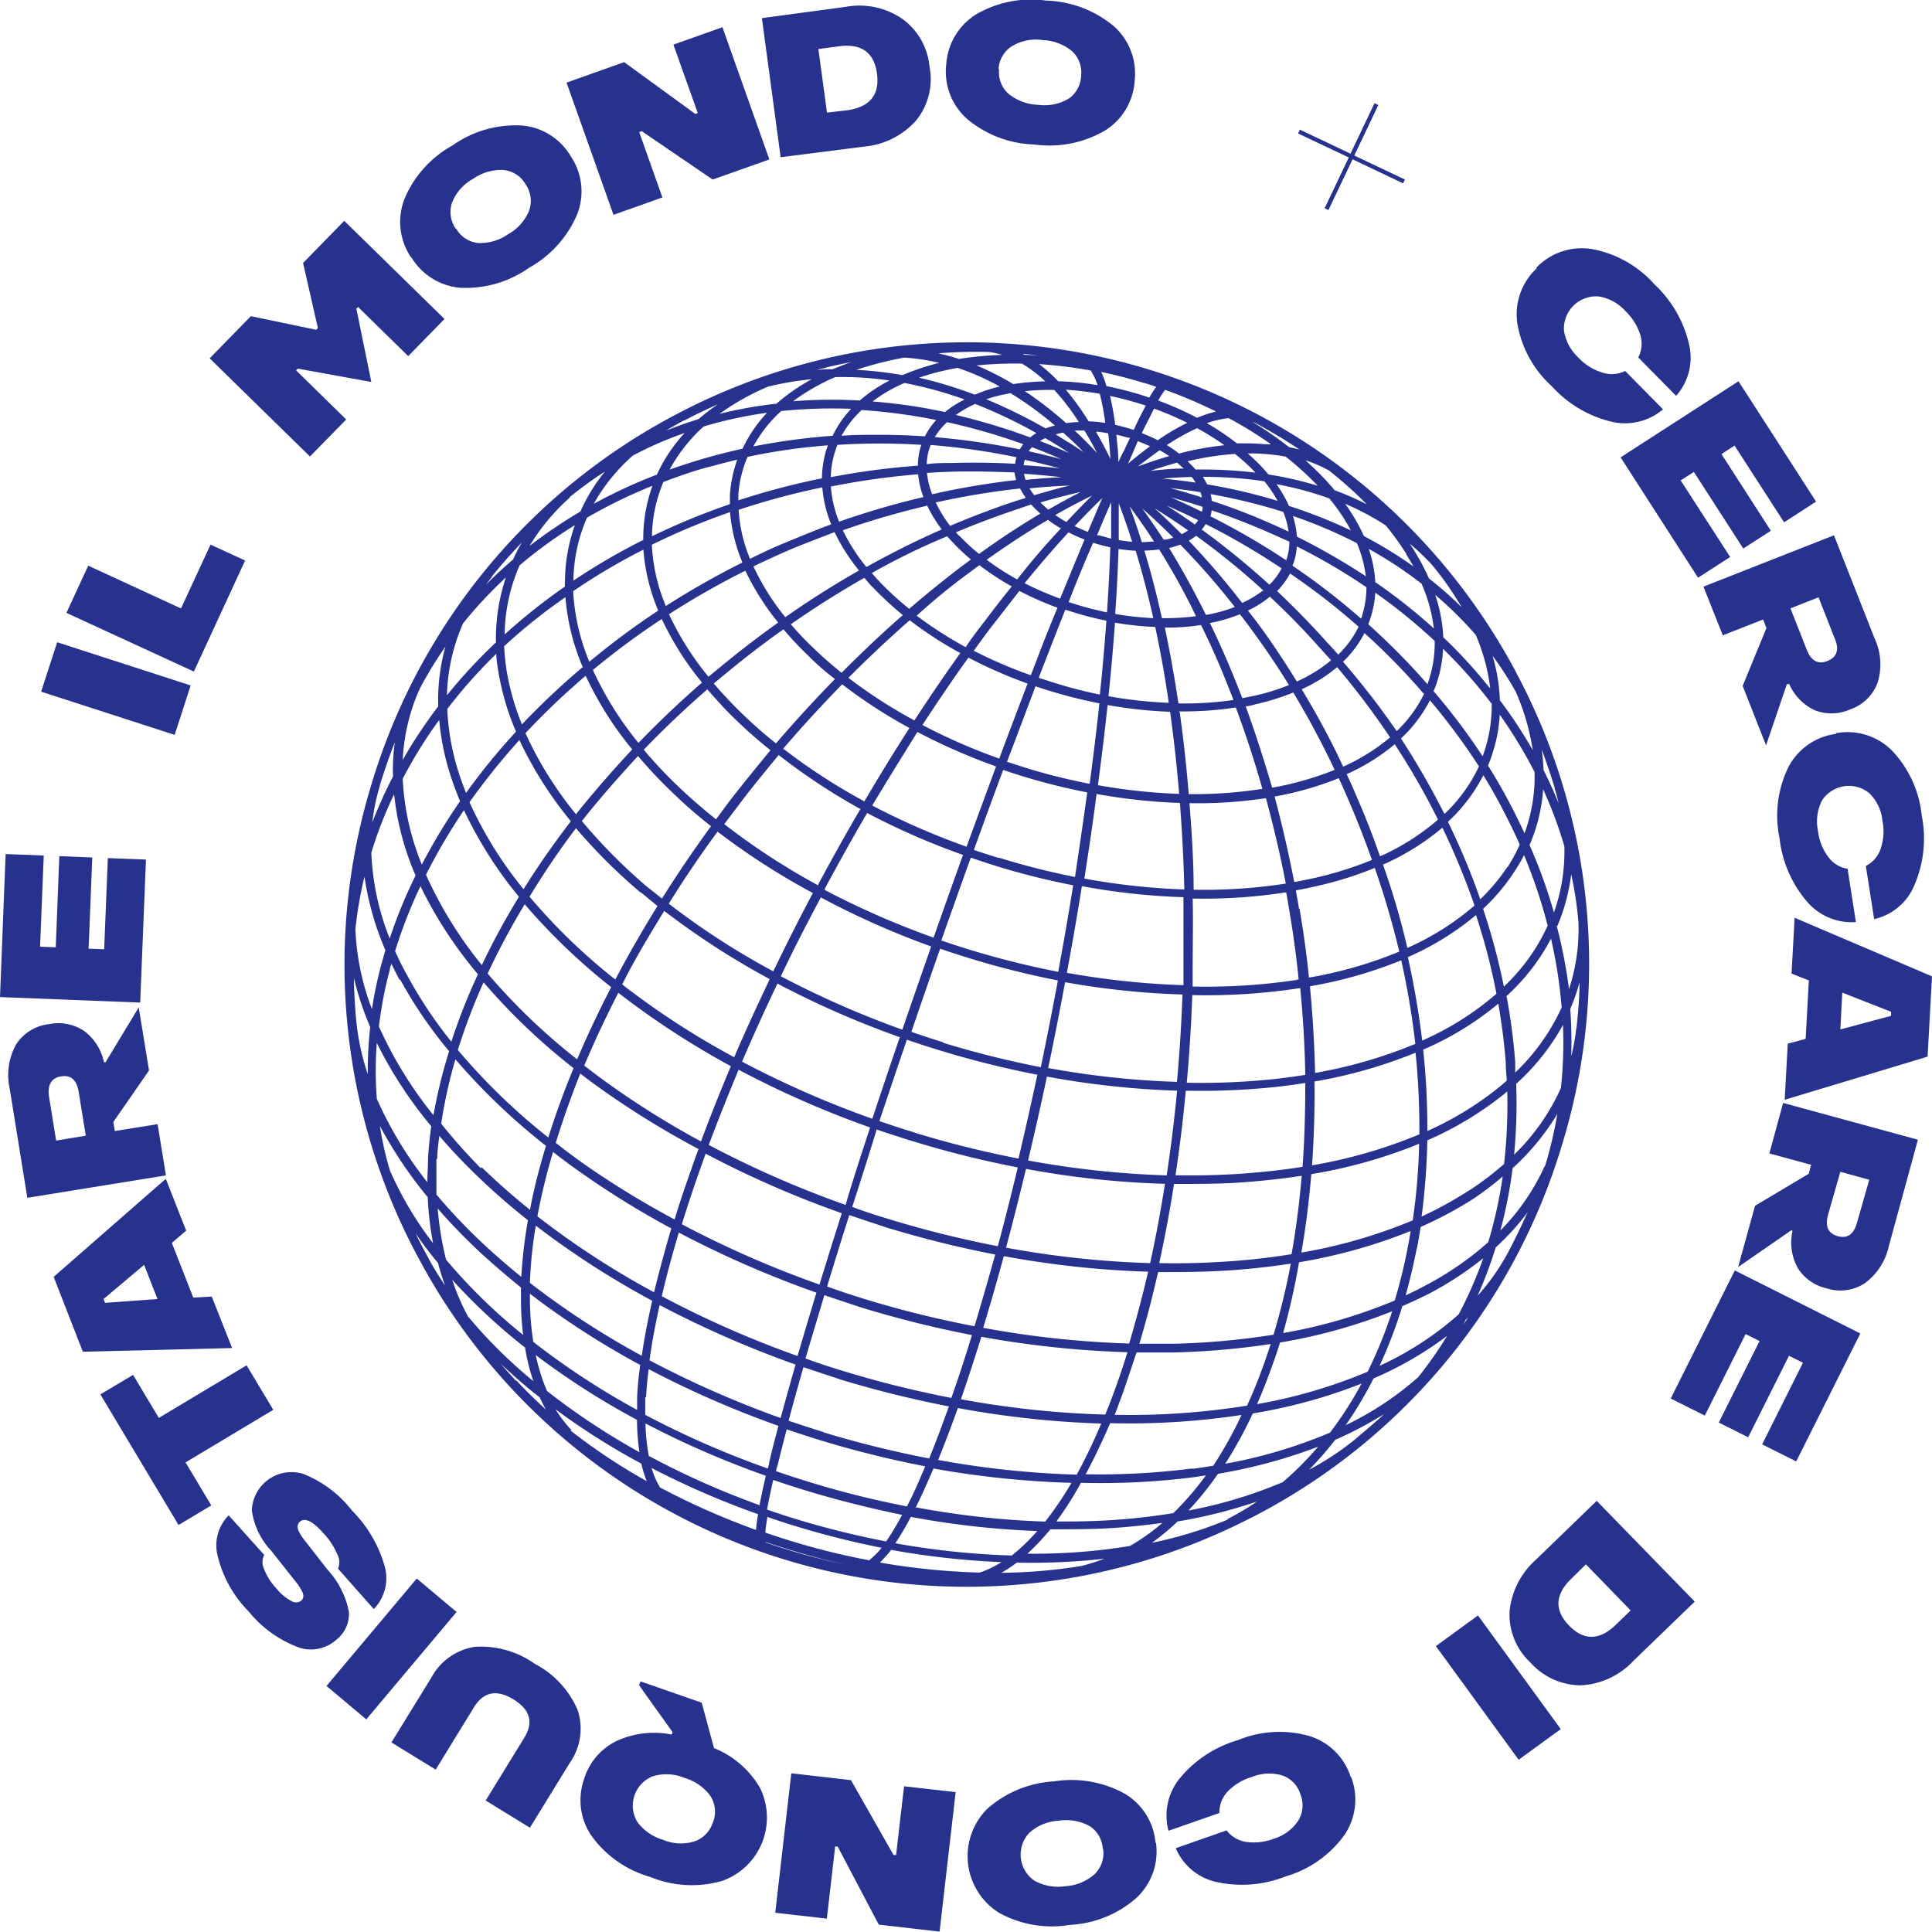 <svg xmlns="http://www.w3.org/2000/svg" viewBox="0 0 157.65 157.62"><defs><style>.cls-1{fill:#26328d;}</style></defs><g id="Livello_2" data-name="Livello 2"><g id="Livello_1-2" data-name="Livello 1"><path class="cls-1" d="M123.71,54.86c-.08-.17-.17-.33-.26-.49a1.62,1.62,0,0,0-.1-.18A50.76,50.76,0,0,0,55.74,33.52h0l-.27.14-.4.21a50.44,50.44,0,0,0-24.72,30h0a50.44,50.44,0,0,0,3.73,38.66l.36.66h0a1.09,1.09,0,0,0,.08.15,50.69,50.69,0,0,0,67.39,20.6l.15-.07h0l.67-.35a50.44,50.44,0,0,0,24.7-30v0a50.42,50.42,0,0,0-3.73-38.67M111.87,50.3h0a8,8,0,0,0,.35-1.94,45.76,45.76,0,0,1,4.85,3.94,9.74,9.74,0,0,1-.59,3.53,55.69,55.69,0,0,0-4.83-4.89c.08-.21.16-.42.22-.64m-.18-5.51A33.93,33.93,0,0,1,116,47.63a12.84,12.84,0,0,1,1,3.65,45.65,45.65,0,0,0-4.78-3.78,9.85,9.85,0,0,0-.53-2.71m-19.46-3.4c.66.89,1.31,1.83,1.94,2.8-.32,0-.64.05-1,.05-.1-.33-.21-.66-.32-1-.21-.64-.43-1.26-.65-1.86m.22,2.83a11.24,11.24,0,0,1-1.13-.14c0-1,0-2,0-3,.29.76.57,1.55.85,2.38l.24.74M57.83,93.43q1.13-3,2.44-6.14A79.17,79.17,0,0,0,71,92c-.71,2.16-1.4,4.27-2,6.32a82.46,82.46,0,0,1-11.08-4.85M68.69,99c-.28.87-.55,1.74-.82,2.58-.34,1.11-.68,2.19-1,3.24a83.43,83.43,0,0,1-11.23-4.92c.43-1.41.91-2.85,1.43-4.33l.51-1.43A82.89,82.89,0,0,0,68.69,99M63.74,79.62c1-2.13,2.11-4.27,3.24-6.39a67.78,67.78,0,0,0,9,4l-.15.44c-.74,2.12-1.48,4.25-2.2,6.35a76.63,76.63,0,0,1-9.9-4.35m9.68,5Q72.27,88,71.18,91.29a79.61,79.61,0,0,1-10.63-4.66c.9-2.1,1.87-4.23,2.89-6.37a74.75,74.75,0,0,0,10,4.38m1.83-25.48c1.24-1.9,2.49-3.74,3.75-5.5a38.32,38.32,0,0,0,4.83,2.12c-.76,2-1.53,4-2.31,6.12a47.88,47.88,0,0,1-6.27-2.74m6,3.41c-.79,2.13-1.59,4.31-2.4,6.52a59.46,59.46,0,0,1-7.7-3.36c1.21-2,2.44-4,3.69-6a50.07,50.07,0,0,0,6.41,2.81m-6.65-3.75a40.51,40.51,0,0,1-5.39-3.48c1.64-1.65,3.32-3.22,5-4.7a31.19,31.19,0,0,0,4.13,2.68c-1.26,1.76-2.51,3.6-3.75,5.5m-.39.6q-1.87,2.91-3.69,6a48.94,48.94,0,0,1-6.62-4.3c1.56-1.82,3.17-3.57,4.81-5.25a41.6,41.6,0,0,0,5.5,3.57m-4,6.59c-1.18,2-2.33,4.08-3.45,6.16a.41.41,0,0,1,0,.09,56.16,56.16,0,0,1-7.67-5q1-1.33,2-2.64c.8-1,1.61-2,2.44-3A50.4,50.4,0,0,0,70.18,66M67.31,72.6l0-.09q1.68-3.14,3.45-6.17a58.65,58.65,0,0,0,7.82,3.42q-1.2,3.34-2.4,6.75a68.32,68.32,0,0,1-8.92-3.91m12-2.6c.68.23,1.36.45,2,.66a61.91,61.91,0,0,0,6.31,1.58c-.37,2.32-.78,4.68-1.22,7.06a71,71,0,0,1-7.18-1.79c-.79-.24-1.58-.5-2.36-.77q1.2-3.4,2.4-6.74m2.26,0c-.68-.21-1.35-.42-2-.65q1.2-3.33,2.39-6.53.81.29,1.65.54a51.49,51.49,0,0,0,5.21,1.3c-.31,2.25-.65,4.56-1,6.9A58.92,58.92,0,0,1,81.56,70m7.94-5.21a47.1,47.1,0,0,0,6.78.73c.18,2.31.3,4.67.36,7.06a55.44,55.44,0,0,1-8.16-.89c.37-2.34.71-4.65,1-6.9m-.61-.84a49.8,49.8,0,0,1-5.09-1.27l-1.61-.52C83,60,83.74,58,84.5,56c.4.14.8.27,1.21.39a38.44,38.44,0,0,0,4,1q-.34,3.18-.79,6.53m-4.8-8.82a36.87,36.87,0,0,1-4.66-2c.46-.64.92-1.27,1.38-1.88.79-1,1.56-2,2.34-3a26.57,26.57,0,0,0,3.11,1.37C85.7,51,85.13,52.43,84.54,54l-.45,1.16m-3.84-4.35c-.49.65-1,1.3-1.45,2a33,33,0,0,1-4-2.57C76.17,49,77.56,47.85,79,46.8l.92-.68a21.87,21.87,0,0,0,2.64,1.73c-.75.93-1.51,1.9-2.26,2.91m-2-7L78,43.44c1.08-.46,2.16-.88,3.24-1.27s1.94-.68,2.9-1l.15.16c.19.2.39.39.6.58q-2.48,1.47-5,3.29a15.9,15.9,0,0,1-1.63-1.51m1,1.94-.77.57q-2.16,1.64-4.3,3.48a25.25,25.25,0,0,1-2.5-2.3c-.19-.2-.37-.41-.55-.62q3-1.7,6.15-3c.13.15.27.31.42.46a15.42,15.42,0,0,0,1.55,1.46M71.2,47.9a27.19,27.19,0,0,0,2.47,2.29c-1.69,1.48-3.36,3.06-5,4.71-.75-.61-1.47-1.23-2.14-1.87a27.58,27.58,0,0,1-2-2.09q2.94-2.05,6-3.79.31.38.66.75M66,53.55q1,1,2.13,1.86c-1.64,1.68-3.25,3.43-4.81,5.25a36.9,36.9,0,0,1-3.93-3.61c-.4-.42-.78-.85-1.15-1.28l1-.82c1.52-1.26,3.09-2.47,4.69-3.6A28.25,28.25,0,0,0,66,53.55m-7.13,4a39.19,39.19,0,0,0,4,3.67c-.83,1-1.64,2-2.44,3s-1.36,1.75-2,2.64c-.91-.73-1.78-1.47-2.61-2.24a37.64,37.64,0,0,1-3.29-3.44c1.64-1.71,3.38-3.36,5.19-4.93.37.43.76.87,1.17,1.3m-.33,10.32a58.25,58.25,0,0,0,7.77,5q-1.69,3.19-3.23,6.39a61.58,61.58,0,0,1-8.53-5.52c1.25-2,2.59-4,4-5.9m4.23,12.07c-1,2.13-2,4.26-2.89,6.36a65.58,65.58,0,0,1-9.14-5.94c1-2,2.2-4,3.43-6a64.15,64.15,0,0,0,8.6,5.56M71.63,92.2c.94.32,1.89.63,2.85.92a81.29,81.29,0,0,0,8.57,2.14c-.53,2.21-1.07,4.36-1.63,6.43a86.57,86.57,0,0,1-8.88-2.21c-1-.3-2-.62-3-1,.65-2,1.34-4.17,2-6.32m3.06.24c-1-.29-1.9-.6-2.84-.92.73-2.18,1.47-4.4,2.24-6.64.87.3,1.76.59,2.65.86a78.89,78.89,0,0,0,8,2q-.75,3.49-1.54,6.84a83,83,0,0,1-8.53-2.13M77,85.06c-.88-.27-1.76-.56-2.63-.86.71-2.1,1.45-4.22,2.19-6.35l.16-.44c.78.28,1.58.53,2.38.78A70.63,70.63,0,0,0,86.31,80l0,.08q-.66,3.53-1.38,7a77,77,0,0,1-8-2m10-4.85s0-.06,0-.08a65,65,0,0,0,9.56,1q-.13,3.61-.45,7.13a69.83,69.83,0,0,1-10.51-1.13q.72-3.42,1.38-7m.15-.78c.44-2.38.85-4.74,1.22-7.06a54.81,54.81,0,0,0,8.29.9c0,1.93,0,3.89,0,5.84,0,.45,0,.89,0,1.34a65.06,65.06,0,0,1-9.46-1m9.08-21.34a28.15,28.15,0,0,0,4.65-.32c.8,2.15,1.53,4.37,2.17,6.64A36.35,36.35,0,0,1,97,64.8q-.28-3.44-.74-6.71m2.92-7.34a13.82,13.82,0,0,0,2-.63,68.49,68.49,0,0,1,4,5.78,18.16,18.16,0,0,1-2.81.87l-1,.2c-.81-2.12-1.69-4.17-2.64-6.13l.42-.09m-.75-.58q-1.42-2.87-3-5.45c.32-.08.63-.18.91-.28a60.94,60.94,0,0,1,4.45,5.09,11.71,11.71,0,0,1-1.73.52,5.6,5.6,0,0,1-.59.12m4.85,14.93c.62,2.28,1.17,4.61,1.63,7a43.72,43.72,0,0,1-7.52.5c0-2.39-.16-4.75-.34-7.06a37.06,37.06,0,0,0,6.23-.41m-6,16.07a50.29,50.29,0,0,0,8.71-.56h.1c.23,2.37.37,4.74.41,7.07-.77.12-1.56.23-2.35.32a56.47,56.47,0,0,1-7.32.32q.32-3.51.45-7.14m8.6-1.26a49.73,49.73,0,0,1-8.57.55c0-.44,0-.88,0-1.33,0-2,.05-3.92,0-5.85a43.1,43.1,0,0,0,7.63-.51c.09.5.18,1,.26,1.51q.48,2.81.76,5.61l-.14,0M104,65a26.83,26.83,0,0,0,5.24-1.5c.27.58.53,1.17.79,1.77.7,1.62,1.34,3.26,1.92,4.9a29.66,29.66,0,0,1-4.77,1.49c-.52.11-1,.22-1.57.31-.46-2.37-1-4.7-1.61-7m-.19-.69q-1-3.42-2.16-6.65c.3,0,.59-.11.88-.18a19.57,19.57,0,0,0,3-.94c1.21,2,2.34,4.13,3.38,6.31a25.72,25.72,0,0,1-5.13,1.46m-1.93-14.47a8.22,8.22,0,0,0,1.77-1.12c1.39,1.29,2.73,2.66,4,4.09l1,1.1a12.2,12.2,0,0,1-2.8,1.73c-1.24-2-2.56-4-4-5.8m1.77-2.09a64.87,64.87,0,0,0-5.53-4.51,3.37,3.37,0,0,0,.32-.45,58.41,58.41,0,0,1,6.2,3.62,5.46,5.46,0,0,1-1,1.34m-.54.48a8.85,8.85,0,0,1-1.68,1A63,63,0,0,0,97,44.12a4.47,4.47,0,0,0,.6-.4,59.84,59.84,0,0,1,5.52,4.49M97.5,42.8c-.76-.54-1.53-1.06-2.31-1.55l.28.12c.78.35,1.54.7,2.3,1.08a3,3,0,0,1-.27.35m-.55.48a4.46,4.46,0,0,1-.52.31c-.73-.73-1.47-1.44-2.22-2.12.92.58,1.84,1.18,2.74,1.81m-1.24.6a4.74,4.74,0,0,1-.57.15l-.19,0c-.57-.87-1.15-1.72-1.74-2.54.85.75,1.68,1.53,2.5,2.35m-1.12,1c1.07,1.71,2.09,3.53,3,5.44a19.17,19.17,0,0,1-2.78.16q-.63-2.88-1.43-5.51a11.09,11.09,0,0,0,1.17-.09M98,51c1,2,1.84,4,2.65,6.12a28.35,28.35,0,0,1-4.49.28q-.48-3.21-1.11-6.19A17.59,17.59,0,0,0,98,51M96.22,64.78a46.58,46.58,0,0,1-6.63-.71q.45-3.36.79-6.54a36.42,36.42,0,0,0,5.1.55c.3,2.17.55,4.41.74,6.7m-6.47-8.1a37.62,37.62,0,0,1-3.83-1l-1.16-.37c.15-.39.29-.77.44-1.14.59-1.53,1.17-3,1.73-4.42l.73.23c.87.27,1.75.49,2.62.67-.14,1.92-.31,3.92-.53,6m-3.22-7.79a26.51,26.51,0,0,1-2.92-1.27c1.21-1.49,2.41-2.88,3.58-4.15a11.06,11.06,0,0,0,1.31.58c-.63,1.51-1.29,3.13-2,4.84M83,47.28a21.24,21.24,0,0,1-2.49-1.6q2.52-1.8,5-3.26a11.43,11.43,0,0,0,1.06.7Q84.79,45,83,47.28M84.9,41c1.11-.33,2.21-.61,3.3-.86-.88.45-1.77.93-2.66,1.45A7.33,7.33,0,0,1,84.9,41m-.51-.59a5.55,5.55,0,0,1-.38-.56c1.1-.11,2.2-.19,3.3-.23-1,.23-1.94.5-2.92.79m-.7-1.25a2.83,2.83,0,0,1-.13-.5c1,.07,2,.16,3.07.28-1,.05-2,.12-2.94.22m-.16-1.21a3,3,0,0,1,.09-.43h0c.95.21,1.9.44,2.84.69-1-.1-1.95-.19-2.93-.25m.14,2.68q-1.33.4-2.67.9c-1.16.42-2.32.88-3.47,1.37A10,10,0,0,1,76.36,41a63.25,63.25,0,0,1,6.88-1.14,5.29,5.29,0,0,0,.43.7m-7.6-.22a6.48,6.48,0,0,1-.43-1.75c.68-.05,1.36-.08,2-.1,1.72-.05,3.44,0,5.14.06a3.46,3.46,0,0,0,.14.62,63.32,63.32,0,0,0-6.9,1.17m6.75-2.5c-1.71-.09-3.43-.11-5.15-.06-.69,0-1.37,0-2,.1a4.52,4.52,0,0,1,.2-1.23l.12-.34a55.83,55.83,0,0,1,7,1,3,3,0,0,0-.1.54M75.63,41.2a10.75,10.75,0,0,0,1.22,2q-3.1,1.36-6.15,3.07a15.49,15.49,0,0,1-1.93-3,66.08,66.08,0,0,1,6.86-2m-7.14,1.35a9.38,9.38,0,0,1-.69-2.92,62.47,62.47,0,0,1,7.12-1,7.14,7.14,0,0,0,.43,1.86,67.86,67.86,0,0,0-6.86,2m1.59,4q-3.06,1.74-6,3.8a20,20,0,0,1-2.6-4.14c.93-.45,1.88-.89,2.83-1.3,1.25-.54,2.52-1,3.79-1.5a15.72,15.72,0,0,0,2,3.14M63.5,50.8q-2.4,1.71-4.69,3.6l-1,.82a23.71,23.71,0,0,1-3.22-5.1,64.62,64.62,0,0,1,6.23-3.55A21,21,0,0,0,63.5,50.8m-6.21,4.89c-1.81,1.58-3.55,3.22-5.19,4.93a27.39,27.39,0,0,1-3.72-5.95A63.44,63.44,0,0,1,54,50.51a24.52,24.52,0,0,0,3.28,5.18m-1.93,9.44c.84.79,1.73,1.55,2.67,2.29q-2.13,2.91-4,5.9c-.44-.34-.86-.69-1.27-1A45.36,45.36,0,0,1,47.48,67c1.43-1.82,3-3.59,4.58-5.31a37.78,37.78,0,0,0,3.3,3.44M52.3,72.82l1.35,1.11c-1.24,2-2.39,4-3.44,6a48.29,48.29,0,0,1-7-6.76A65,65,0,0,1,47,67.58a44.9,44.9,0,0,0,5.26,5.24M50.44,81a67.89,67.89,0,0,0,9.2,6q-1.32,3.12-2.44,6.14a70.28,70.28,0,0,1-8.59-5.47l-.94-.72.26-.6q1.14-2.64,2.51-5.31m-2.25,7.2A71.05,71.05,0,0,0,57,93.76c-.19.51-.37,1-.55,1.53-.51,1.44-1,2.85-1.4,4.22A72.77,72.77,0,0,1,47.68,95c-.8-.57-1.58-1.15-2.33-1.74q.85-2.76,2-5.66l.8.61m7.23,12.36a84.09,84.09,0,0,0,11.24,4.91c-.55,1.82-1.07,3.55-1.54,5.17A82.36,82.36,0,0,1,54,105.77q.58-2.49,1.4-5.22m11.91,5.15c1,.34,2,.67,3,1a87.62,87.62,0,0,0,9,2.24q-.82,2.7-1.68,5.13a85.07,85.07,0,0,1-8.9-2.22q-1.5-.45-3-1c.47-1.63,1-3.35,1.54-5.17m3.22.3c-1-.31-2-.64-3-1,.32-1.06.66-2.15,1-3.26.26-.84.54-1.7.81-2.57,1,.34,2,.67,3,1a87.17,87.17,0,0,0,8.91,2.22q-.84,3-1.69,5.85a85,85,0,0,1-9-2.23m11.39-3.49a77.77,77.77,0,0,0,11.78,1.27c-.47,2-1,4-1.55,5.86a78.33,78.33,0,0,1-11.91-1.28c.56-1.86,1.13-3.82,1.68-5.85m.18-.69c.56-2.07,1.1-4.22,1.63-6.43a73.4,73.4,0,0,0,11.34,1.22c-.35,2.23-.75,4.38-1.21,6.47a77.48,77.48,0,0,1-11.76-1.26m1.8-7.12q.8-3.35,1.54-6.84A71,71,0,0,0,96.05,89c-.22,2.36-.51,4.66-.85,6.91A75,75,0,0,1,83.92,94.7M96.76,89a58.83,58.83,0,0,0,7.47-.32c.77-.09,1.53-.19,2.28-.31,0,2.32-.06,4.61-.22,6.84-1.43.23-2.91.4-4.44.52q-2.91.23-5.93.17c.34-2.24.62-4.55.84-6.9M106,74.16c-.08-.51-.17-1-.26-1.51.54-.09,1.07-.2,1.59-.32a29.66,29.66,0,0,0,4.85-1.51,70.08,70.08,0,0,1,2,6.83,34.42,34.42,0,0,1-7.37,2.12q-.28-2.79-.77-5.61m8.3,4.2a65.61,65.61,0,0,1,1.15,6.82,38.59,38.59,0,0,1-8.18,2.37q-.08-3.49-.42-7.07a36,36,0,0,0,7.45-2.12m-1.46-7.82a20.08,20.08,0,0,0,4.82-3,58.59,58.59,0,0,1,2.62,6.35,21.91,21.91,0,0,1-5.48,3.46c-.53-2.28-1.19-4.56-2-6.83m-.24-.67q-.86-2.48-1.92-4.9c-.25-.6-.52-1.19-.79-1.78a16.71,16.71,0,0,0,3.92-2.44,60.13,60.13,0,0,1,3.53,6.15,19,19,0,0,1-4.74,3m-3-7.32c-1-2.18-2.16-4.29-3.38-6.32a12.33,12.33,0,0,0,2.89-1.8,65.1,65.1,0,0,1,4.32,5.73,16.29,16.29,0,0,1-3.83,2.39m-1.39-10.23c-1.29-1.44-2.63-2.8-4-4.1a6.23,6.23,0,0,0,1.06-1.43,55.56,55.56,0,0,1,5.59,4.34,8.07,8.07,0,0,1-1.66,2.28c-.32-.36-.64-.73-1-1.09m-3.23-6.73h0l0,.13a60,60,0,0,0-6.2-3.6v0a2.66,2.66,0,0,0,.1-.49c1.39.47,2.76,1,4.09,1.56.76.33,1.51.67,2.25,1a4.64,4.64,0,0,1-.21,1.39m-1.76-3.07q-2.13-.92-4.36-1.65a2.65,2.65,0,0,0-.1-.55,46.27,46.27,0,0,1,5.93,1.45,6.68,6.68,0,0,1,.44,1.61c-.63-.3-1.26-.58-1.91-.86m-4.74-3a6.34,6.34,0,0,0-.35-.61h0a33.7,33.7,0,0,1,4.44.28l.58.08a10.23,10.23,0,0,1,1.08,1.6,44.8,44.8,0,0,0-5.79-1.35m-.32,1.84a2.76,2.76,0,0,1-.06.4c-.76-.37-1.52-.73-2.29-1.07l-.25-.11c.88.24,1.74.5,2.6.78m-2.68-1.54c.84.1,1.67.21,2.49.34a2.35,2.35,0,0,1,.13.43c-.86-.28-1.74-.53-2.62-.77m-.59-.77c.8-.07,1.59-.11,2.37-.13a4.25,4.25,0,0,1,.32.46c-.88-.13-1.78-.24-2.69-.33m-1-.63c.74-.25,1.47-.47,2.18-.67l.54.48c-.9,0-1.8.1-2.72.19m-1-.38,1-.75c.26-.19.51-.38.76-.55q.4.23.78.48c-.82.23-1.65.51-2.5.82m.53-1.32c-.46.35-.93.72-1.4,1.12l.32-.71L92.84,36c.35.13.68.27,1,.42l-.48.35m-1.72.12-.38.81c0-.77-.1-1.51-.17-2.23.31.07.63.16,1,.25l.13,0c-.17.34-.35.72-.53,1.12M91.3,44.8a13.26,13.26,0,0,0,1.37.14c.53,1.73,1,3.57,1.44,5.5A25.44,25.44,0,0,1,91,50.1c.13-1.85.22-3.62.27-5.3m3,6.37c.42,2,.79,4,1.1,6.18a35.4,35.4,0,0,1-4.92-.54c.22-2.07.39-4.07.53-6a25.38,25.38,0,0,0,3.29.35M90.6,44.68c-.06,1.68-.14,3.44-.27,5.29-.82-.17-1.65-.38-2.46-.63l-.67-.21q1-2.58,2-4.84l.22.07c.4.12.81.22,1.21.31h0M88.77,43.4c-.37-.14-.73-.3-1.08-.47.77-.81,1.52-1.58,2.26-2.29-.38.87-.77,1.79-1.18,2.76M87,42.59c-.31-.18-.61-.37-.89-.56,1-.58,2-1.1,3-1.59-.69.68-1.38,1.39-2.09,2.15m.12-6.52-1-.63.36-.09.25-.05c.56.5,1.11,1,1.66,1.59-.42-.28-.83-.56-1.25-.82m-.38.6.48.31c-.79-.35-1.6-.68-2.4-1a4.34,4.34,0,0,1,.43-.23c.5.29,1,.59,1.49.91m-.13.82c-.9-.24-1.8-.46-2.71-.66a2.78,2.78,0,0,1,.27-.33c.82.31,1.63.64,2.44,1m-2.6-1.8A51.94,51.94,0,0,0,78,33.86a9.08,9.08,0,0,1,1.57-.9,40.18,40.18,0,0,1,5,2.38,4.59,4.59,0,0,0-.51.35m-.56.55c-.1.14-.2.28-.29.43a59.05,59.05,0,0,0-6.93-1,5.41,5.41,0,0,1,1-1.22,49.61,49.61,0,0,1,6.23,1.8m-8-.64c-1.28-.09-2.56-.13-3.84-.13-1,0-2,0-3,.08a8.31,8.31,0,0,1,1.64-2.1,46.66,46.66,0,0,1,5.15.63l.94.18a5.75,5.75,0,0,0-.93,1.34m-.29.7-.06.18A5.34,5.34,0,0,0,74.9,38a59.84,59.84,0,0,0-7.11.94,7.46,7.46,0,0,1,.32-2,5.47,5.47,0,0,1,.23-.64,54.17,54.17,0,0,1,6.86,0m-7.38,6.49c-1.27.46-2.54,1-3.79,1.51-1,.41-1.9.84-2.83,1.3a12.4,12.4,0,0,1-.93-4,59.66,59.66,0,0,1,6.83-1.83,10,10,0,0,0,.72,3m-.39-6.08a8.4,8.4,0,0,0-.36,2.34,59.94,59.94,0,0,0-6.82,1.8c0-.16,0-.32,0-.48A9.5,9.5,0,0,1,61,37.28a49.43,49.43,0,0,1,6.55-.94l-.12.37m-6.87,9.2a69.06,69.06,0,0,0-6.23,3.54,14.71,14.71,0,0,1-1.14-5,56,56,0,0,1,6.38-2.66,13.43,13.43,0,0,0,1,4.08m-6.84,3.94A63.25,63.25,0,0,0,48.09,54a17.32,17.32,0,0,1-1.32-5.76,51.41,51.41,0,0,1,5.73-3.39,15.88,15.88,0,0,0,1.22,5M51.6,61.14C50,62.85,48.45,64.63,47,66.44a30.06,30.06,0,0,1-4.12-6.61c.12-.14.24-.27.37-.4a61.72,61.72,0,0,1,4.54-4.29,28,28,0,0,0,3.79,6m-5,5.87c-1.39,1.82-2.69,3.67-3.86,5.55a32.45,32.45,0,0,1-4.41-7.1,56.11,56.11,0,0,1,4.07-5.07A31.68,31.68,0,0,0,46.57,67M42.8,73.77a50.45,50.45,0,0,0,7.07,6.78c-.94,1.83-1.81,3.65-2.59,5.46l-.19.43a50.66,50.66,0,0,1-7.3-7c.82-1.75,1.75-3.51,2.79-5.26.07-.12.14-.24.22-.36m4,13.35c-.8,1.92-1.48,3.81-2.06,5.65a51.31,51.31,0,0,1-7.38-7.14,49.32,49.32,0,0,1,2.1-5.52,51.37,51.37,0,0,0,7.34,7M45.13,94c.69.54,1.4,1.07,2.14,1.59a72.55,72.55,0,0,0,7.51,4.65c-.54,1.81-1,3.55-1.41,5.21a69,69,0,0,1-9.52-6.2A49.92,49.92,0,0,1,45.13,94m8.73,12.51a84.19,84.19,0,0,0,11.06,4.84c-.45,1.55-.85,3-1.22,4.36A81.42,81.42,0,0,1,53,111c.19-1.41.47-2.92.83-4.51m10.33,10.13c.94.32,1.88.63,2.83.92a83.88,83.88,0,0,0,8.51,2.11c-.54,1.27-1,2.35-1.5,3.27a75.51,75.51,0,0,1-8-2q-1.35-.41-2.67-.87c0-.17.09-.36.14-.54.21-.89.46-1.86.73-2.89m3,.24q-1.44-.45-2.85-.93c.36-1.35.76-2.81,1.21-4.37,1,.34,2,.66,3,1a87,87,0,0,0,8.87,2.2c-.57,1.6-1.1,3-1.61,4.25a84.55,84.55,0,0,1-8.58-2.12m10.9-2h0a77.27,77.27,0,0,0,11.72,1.27,45.17,45.17,0,0,1-2,4.17,74.2,74.2,0,0,1-11.31-1.2c.57-1.4,1.11-2.84,1.61-4.23m.24-.69q.84-2.43,1.68-5.13A79.52,79.52,0,0,0,92,110.34c-.45,1.45-.93,2.83-1.44,4.16l-.37.93a76.71,76.71,0,0,1-11.77-1.25m12.8.57c.54-1.39,1-2.86,1.52-4.39,1,0,2,0,3,0a62.55,62.55,0,0,0,7.95-.69c-.1.3-.19.6-.3.89a42.49,42.49,0,0,1-1.63,4.14,60.94,60.94,0,0,1-10.8.75l.27-.7m4.5-5.1c-.92,0-1.83,0-2.76,0,.56-1.86,1.07-3.82,1.53-5.85,1.56,0,3.1,0,4.61-.07a58,58,0,0,0,6.22-.62,55.86,55.86,0,0,1-1.41,5.8,60.64,60.64,0,0,1-8.19.74M99,103c-1.45.08-2.92.1-4.41.07.46-2.08.86-4.24,1.21-6.46,2.07,0,4.11,0,6.1-.17,1.48-.12,2.92-.28,4.32-.5-.19,2.19-.46,4.34-.83,6.4A55.66,55.66,0,0,1,99,103m8-7.19a40.82,40.82,0,0,0,8.8-2.48,51.14,51.14,0,0,1-.52,6.25,41.88,41.88,0,0,1-9.09,2.63c.36-2.07.63-4.21.81-6.4m.06-.73q.24-3.34.2-6.83a39.43,39.43,0,0,0,8.25-2.35,62.57,62.57,0,0,1,.31,6.66A40.13,40.13,0,0,1,107,95.1m7.88-17a22.94,22.94,0,0,0,5.56-3.43,51,51,0,0,1,1.67,6.42,24,24,0,0,1-6.06,3.82,68.8,68.8,0,0,0-1.17-6.81m7.38,3.8c.28,1.61.49,3.23.61,4.84,0,.48.06,1,.08,1.44-.25.22-.5.44-.77.65a26.53,26.53,0,0,1-5.71,3.46,59.79,59.79,0,0,0-.34-6.64,25,25,0,0,0,6.13-3.75m.46-1.37a53.48,53.48,0,0,0-1.7-6.37,16.28,16.28,0,0,0,2.53-3,13.81,13.81,0,0,0,.81-1.38,42.69,42.69,0,0,1,1.93,5.75,15.83,15.83,0,0,1-3,4.41l-.55.55m.24-9.72a15.72,15.72,0,0,1-2.19,2.61,56.68,56.68,0,0,0-2.64-6.32,13.54,13.54,0,0,0,2.89-3.8c.69,1.12,1.32,2.26,1.91,3.43.38.74.73,1.48,1.06,2.23a14.67,14.67,0,0,1-1,1.85m-5.16-4.38a65.05,65.05,0,0,0-3.53-6.13,11.35,11.35,0,0,0,2.06-2.57,5.86,5.86,0,0,0,.3-.55,52.51,52.51,0,0,1,4,5.4,12.85,12.85,0,0,1-2.78,3.85m-1.67-9.84c-.12.26-.26.52-.41.78a10.72,10.72,0,0,1-1.85,2.33A64.83,64.83,0,0,0,109.59,54a8.84,8.84,0,0,0,1.75-2.34,54.83,54.83,0,0,1,4.83,4.94m-5-6.47h0c0,.12-.07.23-.11.35a56.31,56.31,0,0,0-5.58-4.31c0-.11.08-.22.11-.33h0a5.39,5.39,0,0,0,.23-1.25,48.87,48.87,0,0,1,5.68,3.33,7.49,7.49,0,0,1-.33,2.21m-5.34-6.34a7.42,7.42,0,0,0-.33-1.69,39.92,39.92,0,0,1,5.22,2.22,10.07,10.07,0,0,1,.73,2.7,55.09,55.09,0,0,0-5.62-3.23m-.67-2.55a10.34,10.34,0,0,0-1-1.73,27.51,27.51,0,0,1,4.31,1.16,15.54,15.54,0,0,1,1.76,2.61,41.11,41.11,0,0,0-5.06-2m-1.66-2.56-.5-.57a16.46,16.46,0,0,0-1.2-1.15,16.21,16.21,0,0,1,3.1.26,25.26,25.26,0,0,1,2.62,2.38,29.48,29.48,0,0,0-4-.92m-1.09-.15a35.47,35.47,0,0,0-4.3-.26h-.59c-.06-.08-.13-.15-.19-.22l-.46-.45a23.39,23.39,0,0,1,3.87-.6,15.33,15.33,0,0,1,1.67,1.52M96.7,36.88l-.49.13a9.42,9.42,0,0,0-1-.69,17.53,17.53,0,0,1,2.47-1.38,20.51,20.51,0,0,1,2.23,1.39,25.86,25.86,0,0,0-3.2.55m-2.2-.94c-.43-.22-.88-.42-1.34-.6.4-.82.74-1.46,1-2a26.28,26.28,0,0,1,2.71,1.16,18.77,18.77,0,0,0-2.39,1.41m-2-.84L92.25,35c-.42-.13-.84-.24-1.25-.33a23.38,23.38,0,0,0-.42-2.36c.77.16,1.54.36,2.3.59l.62.2c-.29.53-.63,1.18-1,2m-1.83,5.72c0,1,0,2,0,3.13l-1-.27-.15,0c.41-1,.81-1.92,1.2-2.81m-1.29-5.64c.33,0,.66.07,1,.13.07.62.13,1.32.18,2.09-.38-.79-.78-1.53-1.18-2.22M89.55,37c-.61-.66-1.23-1.28-1.86-1.87.26,0,.51,0,.8,0,.36.6.72,1.23,1.06,1.9M87,34.53a30.27,30.27,0,0,0-3.37-2.61,18.79,18.79,0,0,1,2.4-.1,19,19,0,0,1,2,2.62,8.91,8.91,0,0,0-1.05.09m-.9.19a7.54,7.54,0,0,0-.76.24,43.25,43.25,0,0,0-4.84-2.38,11.33,11.33,0,0,1,1.28-.36l.7-.14a28.4,28.4,0,0,1,3.62,2.64M79.5,32.19A35.13,35.13,0,0,0,75,30.82a19.14,19.14,0,0,1,2-.57c.38-.09.76-.16,1.15-.23a20.56,20.56,0,0,1,3.43,1.52,12.64,12.64,0,0,0-2,.65m-.91.43a8.31,8.31,0,0,0-1.56,1l-1.42-.28a44.89,44.89,0,0,0-4.49-.58,12.16,12.16,0,0,1,2.61-1.51,33.56,33.56,0,0,1,4.86,1.33m-8.51.1a41,41,0,0,0-5.44.06,16.92,16.92,0,0,1,3.25-1.89l.19-.08a26.52,26.52,0,0,1,4.42.28,12,12,0,0,0-2.42,1.63m-.71.68a9,9,0,0,0-1.51,2.2,53.25,53.25,0,0,0-6.47.87,10.89,10.89,0,0,1,2.28-2.89,41.31,41.31,0,0,1,5.7-.18m-8.88,3.26c-.81.18-1.63.38-2.44.6-1.19.33-2.36.7-3.49,1.1a13.16,13.16,0,0,1,2.78-3.52,34.9,34.9,0,0,1,5.17-1.12,11.26,11.26,0,0,0-2,2.94M58.24,38c.64-.18,1.28-.34,1.92-.49a10.55,10.55,0,0,0-.6,2.87c0,.25,0,.51,0,.76a55.49,55.49,0,0,0-6.36,2.62,11.74,11.74,0,0,1,.47-3.13c.13-.44.29-.88.46-1.3,1.34-.5,2.71-1,4.13-1.33M53,40.38a12.63,12.63,0,0,0-.51,3.68,52.39,52.39,0,0,0-5.7,3.32,13.17,13.17,0,0,1,1.11-5.14,40.6,40.6,0,0,1,5.34-2.6c-.09.24-.17.49-.24.74M47.52,54.46a61.65,61.65,0,0,0-4.77,4.48l-.16.17a20.62,20.62,0,0,1-1.22-4.21,18.18,18.18,0,0,1-.23-2.17,45.42,45.42,0,0,1,5-4,18.17,18.17,0,0,0,1.43,5.75m-5.46,5.22a52.6,52.6,0,0,0-4.08,5c-.25-.62-.47-1.23-.66-1.85a19.46,19.46,0,0,1-.87-5,40.44,40.44,0,0,1,4-4.5c0,.55.11,1.1.2,1.65a20.94,20.94,0,0,0,1.39,4.66m.25,13.52-.34.57c-1,1.66-1.89,3.34-2.68,5a33.21,33.21,0,0,1-4.56-7.37,46.77,46.77,0,0,1,3.1-5.27,33.32,33.32,0,0,0,4.48,7.06M39,79.5A48.91,48.91,0,0,0,36.83,85a35.54,35.54,0,0,1-3.59-5.39q-.56-1-1-2a39.76,39.76,0,0,1,2.07-5.3A34.35,34.35,0,0,0,39,79.5m-6.35.42a36,36,0,0,0,4,5.86A40.94,40.94,0,0,0,35.37,91a33,33,0,0,1-4.45-7.24,33.26,33.26,0,0,1,.89-4.64c0-.17.09-.32.13-.48.21.44.43.88.67,1.33m3.07,14.6c0-.62.09-1.25.17-1.88.9,1.06,1.89,2.1,2.95,3.13a54.39,54.39,0,0,0,4.28,3.75,39.06,39.06,0,0,0-.54,4.62c-.66-.53-1.31-1.08-1.93-1.63a46.49,46.49,0,0,1-5-5.09c0-1,0-1.91,0-2.9m3.61.74A45.63,45.63,0,0,1,36,91.69a40,40,0,0,1,1.16-5.25,52.6,52.6,0,0,0,7.39,7.06c-.54,1.79-1,3.54-1.3,5.22-1.39-1.11-2.7-2.27-3.93-3.46m3.92,10.31a68.07,68.07,0,0,0,9,5.81c-.12.91-.21,1.77-.25,2.6,0,.36,0,.72,0,1.07a62.2,62.2,0,0,1-8.47-5.55,23,23,0,0,1-.28-3.62v-.31m0-.89a36.11,36.11,0,0,1,.48-4.67,70,70,0,0,0,9.5,6.13c-.36,1.58-.65,3.08-.85,4.49a67.41,67.41,0,0,1-9.13-5.95M52.72,114q.06-1.09.21-2.28a80.69,80.69,0,0,0,10.59,4.63c-.28,1.06-.53,2-.76,3,0,.16-.07.32-.11.48a74.34,74.34,0,0,1-10-4.38c0-.46,0-.93,0-1.41m10.44,6.72c.87.3,1.74.58,2.62.85,2.63.8,5.27,1.46,7.9,2a22.08,22.08,0,0,1-1.3,2.17,72.18,72.18,0,0,1-7.31-1.81c-.81-.25-1.62-.51-2.41-.79.12-.64.28-1.43.5-2.4m11.25,3a69.67,69.67,0,0,0,10.3,1.15,16.22,16.22,0,0,1-2.08,2,64.48,64.48,0,0,1-9.5-1,25.17,25.17,0,0,0,1.28-2.18m.34-.66c.51-1,1-2.12,1.49-3.26A76.53,76.53,0,0,0,87.43,121a28,28,0,0,1-2.14,3.16A68.91,68.91,0,0,1,74.75,123m13.5-2a60.63,60.63,0,0,0,9.15-.46l1-.15a24.65,24.65,0,0,1-1.85,2.25c-.27.29-.54.57-.81.83q-2,.33-4.2.51c-1.74.14-3.53.19-5.34.17a27.24,27.24,0,0,0,2-3.15m9.06-1.17a59.63,59.63,0,0,1-8.67.47c.68-1.27,1.34-2.65,2-4.17a61.25,61.25,0,0,0,10.72-.67A32.4,32.4,0,0,1,99,119.6c-.55.09-1.1.18-1.66.25m4.88-4.51.4-.07a43.28,43.28,0,0,0,8.48-2.37,29.93,29.93,0,0,1-2.57,4,40,40,0,0,1-8.55,2.54,35,35,0,0,0,2.24-4.09m.36-.78c.52-1.19,1-2.45,1.46-3.77.14-.41.28-.83.41-1.25a44.48,44.48,0,0,0,9.15-2.55,36.26,36.26,0,0,1-2,4.93,41.69,41.69,0,0,1-9,2.64m2.1-5.79A56.3,56.3,0,0,0,106,103a43.74,43.74,0,0,0,9.11-2.55c-.07.43-.15.87-.23,1.3a43.6,43.6,0,0,1-1.07,4.37,42.24,42.24,0,0,1-9.19,2.67m11-6.9q.17-.89.3-1.77a31.58,31.58,0,0,0,4.32-2.31A25.88,25.88,0,0,0,122.62,96a37,37,0,0,1-1.18,5.36,25.68,25.68,0,0,1-5.19,3.57c-.51.27-1,.52-1.55.77.35-1.25.65-2.53.91-3.86m4.23-4.68A31.38,31.38,0,0,1,116,99.27a55.32,55.32,0,0,0,.47-6.22,27.51,27.51,0,0,0,6.17-3.7l.35-.29a42.67,42.67,0,0,1-.26,5.92,24.81,24.81,0,0,1-2.92,2.21m3.08-15.87c.31-.28.61-.58.9-.88a16.59,16.59,0,0,0,2.77-3.85,39.23,39.23,0,0,1,.87,5.62,17.21,17.21,0,0,1-3.79,5.31c0-.29,0-.57,0-.86a48.79,48.79,0,0,0-.7-5.34m1.88-12.39a13.81,13.81,0,0,0,1.1-4.52,35.13,35.13,0,0,1,1.73,4.64,14.83,14.83,0,0,1-.85,5.41,42.59,42.59,0,0,0-2-5.53m2.06-4.59h0c.13.41.23.82.33,1.22-.38-.92-.79-1.84-1.24-2.73a15.88,15.88,0,0,0-.15-1.68c.39,1.05.75,2.12,1.08,3.19M124.4,68c-.25-.55-.52-1.09-.79-1.64q-1-2-2.19-3.89a9.74,9.74,0,0,0,.39-1.07,12.4,12.4,0,0,0,.57-3.08A38.18,38.18,0,0,1,125.22,63a13.44,13.44,0,0,1-.82,5m-.68-11.47a18.54,18.54,0,0,1,1.35,4.68,38.06,38.06,0,0,0-2.68-4.07,14.65,14.65,0,0,0-.6-3.63,27.54,27.54,0,0,1,1.93,3m-2,.85a11.92,11.92,0,0,1-.55,3.81c-.06.18-.12.36-.19.54a51.43,51.43,0,0,0-4-5.31,10,10,0,0,0,.77-3.46,40.65,40.65,0,0,1,3.87,4.36l0,.06m-.09-1.26A40.32,40.32,0,0,0,117.77,52a12.35,12.35,0,0,0-.66-3.46,30.09,30.09,0,0,1,3.31,3.27,15.72,15.72,0,0,1,1.18,4.34m-4.76-10.07a25.47,25.47,0,0,1,2.43,3.47,30.1,30.1,0,0,0-2.67-2.35,18.5,18.5,0,0,0-1.25-2.35l-.32-.49a19.65,19.65,0,0,1,1.81,1.72m-2.09-.85c.21.35.41.69.6,1A34.72,34.72,0,0,0,111.77,44l-.48-.26a14.55,14.55,0,0,0-1.53-2.63,21.28,21.28,0,0,1,3.31,1.76,21.88,21.88,0,0,1,1.68,2.32m-6.31-6.8a33.42,33.42,0,0,1,3.09,2.76A24.87,24.87,0,0,0,108.9,40c-.25-.31-.52-.61-.8-.91-.49-.52-1-1-1.57-1.53a11.25,11.25,0,0,1,1.91.83m-6-3.87c1.27.68,2.47,1.41,3.61,2.17-.29-.08-.57-.14-.86-.2a31.16,31.16,0,0,0-3.06-2.11l.31.14m1.24,1.74c-.55,0-1.11-.08-1.69-.08l-1.05,0a22,22,0,0,0-2.46-1.65,7.65,7.65,0,0,1,1.78-.41,32.87,32.87,0,0,1,3.42,2.11m-8.61-4.42a39.66,39.66,0,0,1,4.16,1.77,10.37,10.37,0,0,0-1.55.51,26.87,26.87,0,0,0-3.18-1.41c.24-.4.43-.68.57-.87m-1.73-.57c.34.1.69.21,1,.33-.16.23-.35.51-.56.87l-.77-.25c-.9-.27-1.81-.5-2.72-.68a8.58,8.58,0,0,0-.43-1.16c1.15.24,2.3.54,3.45.89m-3.12,3.27a12.75,12.75,0,0,0-1.36-.13,21.72,21.72,0,0,0-1.86-2.58,27.11,27.11,0,0,1,2.77.33,19.64,19.64,0,0,1,.45,2.38M89,30.23a5,5,0,0,1,.56,1.2,22.51,22.51,0,0,0-3.21-.32,13.31,13.31,0,0,0-1.56-1.4,39,39,0,0,1,4.21.52M84.73,29l-1.12-.05-.15-.08,1.27.13m.58,2.12a20.13,20.13,0,0,0-2.63.22,22.75,22.75,0,0,0-3-1.52,32,32,0,0,1,3.71-.15,10.71,10.71,0,0,1,1.91,1.45m-4.65-2.4a5.55,5.55,0,0,1,1.13.24,28.74,28.74,0,0,0-3.53.33c-.56-.18-1.12-.33-1.68-.46a39.09,39.09,0,0,1,4.08-.11m-6.86.46a16.5,16.5,0,0,1,2.85.43,19.92,19.92,0,0,0-3,1,30.72,30.72,0,0,0-3.76-.43,27.94,27.94,0,0,1,3.91-1M67.36,30c.7-.17,1.4-.32,2.11-.46-.53.18-1,.38-1.54.59-.43,0-.86,0-1.28.07q.34-.11.72-.18Zm-4.74,1.56a25.58,25.58,0,0,1,3.62-.62,16.27,16.27,0,0,0-2.88,2,35.29,35.29,0,0,0-4.65.83,20.3,20.3,0,0,1,3.91-2.2m-6.81,2.76c.91-.48,1.84-.93,2.77-1.34A16.67,16.67,0,0,0,57,34.2c-.9.28-1.79.59-2.65.94.47-.3,1-.58,1.48-.85m-4.2,2.89a29.71,29.71,0,0,1,4.24-1.85,13,13,0,0,0-2.27,3.4,42.47,42.47,0,0,0-5.15,2.38,15.07,15.07,0,0,1,3.18-3.93M46.45,40.6a30,30,0,0,1,2.91-2.12,14.6,14.6,0,0,0-2,3.26,40.23,40.23,0,0,0-4.15,2.81,17,17,0,0,1,3.29-3.95m.41,2.25a13.92,13.92,0,0,0-.81,4.61,2.67,2.67,0,0,0,0,.4,48.81,48.81,0,0,0-4.92,3.91,14.42,14.42,0,0,1,1.22-5.64,37.45,37.45,0,0,1,4.51-3.28m-6.79,4.22c.79-1,1.61-1.91,2.47-2.81a13.09,13.09,0,0,0-.72,1.39c-.77.66-1.51,1.34-2.21,2.05.15-.21.31-.41.48-.62Zm-2.29,3.74a35.31,35.31,0,0,1,3.45-3.69,15.68,15.68,0,0,0-.81,5.3,43.51,43.51,0,0,0-4,4.31,15.55,15.55,0,0,1,1.34-5.92m-3.57,5.41a31.94,31.94,0,0,1,2.11-3.46,16.13,16.13,0,0,0-.59,4.88c-.48.62-.93,1.26-1.37,1.91-.55.81-1.06,1.63-1.53,2.47a16.06,16.06,0,0,1,1.38-5.8M35,59.94c.27-.4.55-.8.84-1.19a20.57,20.57,0,0,0,.85,4.3c.24.78.53,1.55.85,2.33a48,48,0,0,0-3.12,5.17,21.13,21.13,0,0,1-1.56-7A37.58,37.58,0,0,1,35,59.94M31,64.06c.37-1.19.77-2.36,1.22-3.5a16.22,16.22,0,0,0-.15,2.8,36.84,36.84,0,0,0-1.69,3.75,16.5,16.5,0,0,1,.62-3m1.16.72a22.62,22.62,0,0,0,1.75,6.61,40.29,40.29,0,0,0-2.11,5.14,21,21,0,0,1-1.5-7,33.14,33.14,0,0,1,1.86-4.77M30,87.63a20,20,0,0,1-.94-4.44h0c-.09-1-.15-2-.18-3h0c0-.13,0-.26,0-.38a24.78,24.78,0,0,0,1.33,4,32.65,32.65,0,0,0-.2,3.81M29,75.82a33.17,33.17,0,0,1,.74-4.29,23.46,23.46,0,0,0,1.71,6c-.13.44-.25.87-.37,1.3a34.79,34.79,0,0,0-.73,3.51A20.44,20.44,0,0,1,29,75.82m1.75,9.29a34.45,34.45,0,0,0,4.44,6.79c-.12.87-.21,1.73-.26,2.57,0,.69-.06,1.37-.06,2a31.91,31.91,0,0,1-4.12-6.8,29.56,29.56,0,0,1,0-4.61M31,91.88a35.36,35.36,0,0,0,3.9,5.81,26.85,26.85,0,0,0,.44,3.76,28.71,28.71,0,0,1-3.52-5.93A26.61,26.61,0,0,1,31,91.88M35.14,103l-.43-.8c-.28-.52-.54-1-.8-1.56.56.82,1.17,1.62,1.83,2.42q.25.93.57,1.83-.63-.94-1.17-1.89m.57-4.39a47.63,47.63,0,0,0,4.43,4.45c.76.67,1.55,1.33,2.37,2,0,.29,0,.58,0,.87a23.7,23.7,0,0,0,.18,3,45.39,45.39,0,0,1-6.29-6.14,25.67,25.67,0,0,1-.68-4.12m2.47,8.76a18.59,18.59,0,0,1-1.29-3,48,48,0,0,0,5.74,5.37l.2.15a17.55,17.55,0,0,0,.68,2.75,39.76,39.76,0,0,1-5.33-5.28m3.92,5.26h0c-.42-.45-.83-.92-1.24-1.39,1,.93,2,1.84,3.17,2.73.16.36.33.7.51,1-.86-.78-1.68-1.58-2.43-2.39m1.58-2.07a62.62,62.62,0,0,0,8.28,5.3,17.73,17.73,0,0,0,.2,2.64,57,57,0,0,1-7.55-5,16.24,16.24,0,0,1-.93-3m2.9,6.16A10.64,10.64,0,0,1,45.33,115a57.15,57.15,0,0,0,7,4.43,10,10,0,0,0,.44,1.43,47.83,47.83,0,0,1-6.19-4.11m12.66,8c.8.32,1.61.63,2.42.92v0c-.81-.3-1.62-.61-2.42-1m2.45.17a59.68,59.68,0,0,1-7.84-3.47,7,7,0,0,1-.68-1.58,69.42,69.42,0,0,0,8.69,3.77c-.09.51-.14.93-.17,1.28m-8.74-6a16.12,16.12,0,0,1-.28-2.69,74.06,74.06,0,0,0,9.82,4.27q-.33,1.41-.51,2.4a67,67,0,0,1-9-4m9.47,7s0,0,0,0c.62.21,1.25.42,1.88.61,1.71.52,3.44,1,5.17,1.34a50.33,50.33,0,0,1-7-1.9m8.48,1.46a58.74,58.74,0,0,1-6.41-1.58c-.71-.22-1.41-.44-2.11-.69,0-.3.07-.72.16-1.28.76.27,1.54.52,2.32.76a72.42,72.42,0,0,0,7,1.76,6.61,6.61,0,0,1-1,1m.89.17a11.06,11.06,0,0,0,.89-1,66,66,0,0,0,9,1,8.41,8.41,0,0,1-1.77.85,55.56,55.56,0,0,1-8.1-.81m16.36.28a43.72,43.72,0,0,1-6.51.55,10.6,10.6,0,0,0,1.27-.83,53.71,53.71,0,0,0,7.14-.32,16.09,16.09,0,0,1-1.9.6m-4.39-1a18.14,18.14,0,0,0,1.89-2c2,0,4,0,5.95-.17,1.09-.09,2.15-.21,3.19-.35a17.12,17.12,0,0,1-2.65,1.88,48.14,48.14,0,0,1-8.38.63M100.17,124A33.54,33.54,0,0,1,94,125.89a19.87,19.87,0,0,0,2.09-1.74,40.77,40.77,0,0,0,6.49-1.63,22.83,22.83,0,0,1-2.43,1.44m4.48-3a37.35,37.35,0,0,1-7.66,2.3,25.79,25.79,0,0,0,2.42-3,42.93,42.93,0,0,0,8.17-2.21,27,27,0,0,1-2.93,2.93m7.76-5.09c-.58.52-1.17,1-1.78,1.53h0a22.86,22.86,0,0,1-3.79,2.51,27.77,27.77,0,0,0,2.13-2.44,30.63,30.63,0,0,0,4-2.11l-.55.51Zm3.27-3.46a25.38,25.38,0,0,1-5.85,3.86,31.66,31.66,0,0,0,2.27-3.81,29,29,0,0,0,6-3.47,32.32,32.32,0,0,1-2.4,3.42m-3.1-1a38.11,38.11,0,0,0,1.85-4.85c.74-.32,1.46-.66,2.15-1a27.56,27.56,0,0,0,4.45-2.91,34,34,0,0,1-2,4.58,26.06,26.06,0,0,1-6.48,4.21m6.84-3.36.21-.41c.08-.06.14-.13.21-.19l-.42.6m5.22-9.1c-.48,1.08-1,2.15-1.55,3.19h0a17.71,17.71,0,0,1-2.49,3.54,35.06,35.06,0,0,0,1.48-3.94,20.86,20.86,0,0,0,2.59-2.85.13.13,0,0,1,0,.07Zm1.44-3.86a18.18,18.18,0,0,1-3.62,5.27,37.85,37.85,0,0,0,1-5.09,19.6,19.6,0,0,0,3.65-4.43,34.5,34.5,0,0,1-1,4.25m1.29-6.36a17.59,17.59,0,0,1-3.82,5.44,44.07,44.07,0,0,0,.17-5.78,18.32,18.32,0,0,0,3.82-4.81,35.33,35.33,0,0,1-.17,5.15m-.29-13.22a15.78,15.78,0,0,0,1.13-4.22,30.23,30.23,0,0,1,.59,3.91,15.79,15.79,0,0,1-.77,5.47,40.93,40.93,0,0,0-1-5.16m1.59,8.34a15.66,15.66,0,0,1-.41,2.29,35.58,35.58,0,0,0-.08-3.86,15.52,15.52,0,0,0,.76-2.17c0,1.25-.12,2.5-.25,3.74Z"/><polygon class="cls-1" points="114.64 14.65 114.49 14.96 110.37 13 108.4 17.14 108.09 16.99 110.06 12.85 105.92 10.89 106.07 10.58 110.2 12.54 112.16 8.42 112.47 8.57 110.51 12.69 114.64 14.65"/><path class="cls-1" d="M125.36,21.85a5.13,5.13,0,0,1,4.52-1.53A9,9,0,0,1,135,23.2a9.64,9.64,0,0,1,2.82,4.87,4.68,4.68,0,0,1-1.05,4.23l-3.09-3.13a2.48,2.48,0,0,0,.17-1.84,4.61,4.61,0,0,0-1.2-1.93,3.71,3.71,0,0,0-2.21-1.21A2.63,2.63,0,0,0,127.62,27a3.84,3.84,0,0,0,1.19,2.19,4.37,4.37,0,0,0,2,1.23,2.41,2.41,0,0,0,1.8-.15l3.09,3.13a4.78,4.78,0,0,1-4.25,1,9.57,9.57,0,0,1-4.83-2.89,8.89,8.89,0,0,1-2.81-5.14,5.13,5.13,0,0,1,1.59-4.48"/><polygon class="cls-1" points="132.24 37.32 141.86 31.11 148.19 40.93 145.58 42.62 141.54 36.36 140.47 37.05 144.5 43.31 142.25 44.76 138.22 38.51 137.14 39.2 141.18 45.45 138.56 47.14 132.24 37.32"/><path class="cls-1" d="M145.81,55.82l-1.7,5-1.91-4.85,1.94-4.72-.27-.7-3.29,1.29L139,47.87l10.65-4.19,3.31,8.4a5.05,5.05,0,0,1,.26,3.6,3.63,3.63,0,0,1-2.23,2.2,3.76,3.76,0,0,1-2.92.07A4.24,4.24,0,0,1,146,55.82Zm1.62-2.8c.36.91.92,1.22,1.68.92s1-.91.61-1.82l-1.33-3.38-2.29.9Z"/><path class="cls-1" d="M149.8,59.83a5.13,5.13,0,0,1,4.57,1.4,9,9,0,0,1,2.44,5.3,9.62,9.62,0,0,1-.56,5.61A4.66,4.66,0,0,1,152.93,75l-.68-4.34a2.44,2.44,0,0,0,1.21-1.4,4.41,4.41,0,0,0,.15-2.26,3.66,3.66,0,0,0-1.08-2.28,2.62,2.62,0,0,0-3.87.62,3.82,3.82,0,0,0-.31,2.48,4.35,4.35,0,0,0,.86,2.14,2.41,2.41,0,0,0,1.55.93l.68,4.35a4.79,4.79,0,0,1-4-1.68,9.61,9.61,0,0,1-2.23-5.16,9,9,0,0,1,.73-5.82,5.13,5.13,0,0,1,3.9-2.7"/><path class="cls-1" d="M145.88,85.16l1.46-.39L147.6,80l-1.41-.55.25-4.56,11.21,4.78-.36,6.55-11.66,3.52ZM150.33,81l-.16,3,4.14-1.11,0-.33Z"/><path class="cls-1" d="M146.17,100.39l-4.34,3,1.38-5,4.38-2.61.2-.73-3.41-.93L145.5,90l11,3-2.38,8.71a5.1,5.1,0,0,1-1.95,3,3.64,3.64,0,0,1-3.11.42,3.73,3.73,0,0,1-2.38-1.69,4.3,4.3,0,0,1-.41-3Zm3-1.27c-.26.95,0,1.53.79,1.75s1.31-.15,1.57-1.1l1-3.5-2.36-.65Z"/><polygon class="cls-1" points="141.56 103.67 151.8 108.81 146.57 119.25 143.79 117.86 147.12 111.2 145.98 110.63 142.65 117.28 140.25 116.08 143.58 109.43 142.44 108.86 139.11 115.51 136.33 114.12 141.56 103.67"/><path class="cls-1" d="M130.29,122.47l8,8.22-5,4.83a6.28,6.28,0,0,1-4.31,2,5.52,5.52,0,0,1-4.08-1.84,5.36,5.36,0,0,1-1.72-4.21,6.49,6.49,0,0,1,2.14-4.19Zm-.88,5.18-1.18,1.16c-1.35,1.3-1.41,2.58-.2,3.83s2.5,1.23,3.83-.07l1.2-1.16Z"/><rect class="cls-1" x="119.77" y="131.87" width="4.24" height="11.45" transform="matrix(0.81, -0.59, 0.59, 0.81, -57.65, 98.17)"/><path class="cls-1" d="M110.25,145a5.14,5.14,0,0,1-.55,4.74,9,9,0,0,1-4.78,3.37,9.7,9.7,0,0,1-5.61.47,4.7,4.7,0,0,1-3.37-2.77l4.15-1.45a2.47,2.47,0,0,0,1.6.94,4.56,4.56,0,0,0,2.25-.26,3.68,3.68,0,0,0,2-1.48,2.4,2.4,0,0,0,.18-2.13,2.36,2.36,0,0,0-1.5-1.56,3.75,3.75,0,0,0-2.49.14,4.4,4.4,0,0,0-2,1.23,2.47,2.47,0,0,0-.63,1.7l-4.15,1.45a4.8,4.8,0,0,1,.91-4.27A9.6,9.6,0,0,1,101,142a8.9,8.9,0,0,1,5.85-.34,5.13,5.13,0,0,1,3.37,3.35"/><path class="cls-1" d="M94.33,150.39a5.17,5.17,0,0,1-1.59,4.47,8.89,8.89,0,0,1-5.44,2.21,8.88,8.88,0,0,1-5.8-1,5.45,5.45,0,0,1-.91-8.5A9,9,0,0,1,86,145.36a9,9,0,0,1,5.77,1,5.16,5.16,0,0,1,2.52,4m-4.31.47A2.33,2.33,0,0,0,88.9,149a4,4,0,0,0-2.52-.43,3.85,3.85,0,0,0-2.4,1,2.58,2.58,0,0,0,.44,3.9,4,4,0,0,0,2.54.44,3.88,3.88,0,0,0,2.38-1,2.39,2.39,0,0,0,.68-2"/><polygon class="cls-1" points="67.47 156.56 63.26 156.08 64.57 144.7 69.44 145.26 72.91 151.36 73.12 151.38 73.77 145.76 77.98 146.24 76.67 157.62 71.71 157.05 68.36 150.69 68.15 150.66 67.47 156.56"/><path class="cls-1" d="M47.69,145.07a5.12,5.12,0,0,1,2.61-3,7.31,7.31,0,0,1,4.51-.53l.07-.2-2.73-3.82.11-.32,5,1.74,1,3.7A7.68,7.68,0,0,1,62,145.86a5.48,5.48,0,0,1-3.07,7.62,8.92,8.92,0,0,1-5.86-.32,8.88,8.88,0,0,1-4.82-3.38,5.15,5.15,0,0,1-.55-4.71m10.48,3.63a2.37,2.37,0,0,0-.22-2.16,4,4,0,0,0-2.09-1.46,3.89,3.89,0,0,0-2.6-.14A2.58,2.58,0,0,0,52,148.66a4,4,0,0,0,2.11,1.47,3.75,3.75,0,0,0,2.58.12,2.39,2.39,0,0,0,1.48-1.55"/><path class="cls-1" d="M43.66,135.78a7.64,7.64,0,0,1,3.48,3.77,4.85,4.85,0,0,1-.64,4.29l-3.26,5.3-3.61-2.22,3.15-5.12c.77-1.25.48-2.3-.88-3.13s-2.43-.63-3.21.62l-3.14,5.11-3.61-2.22,3.26-5.29a4.87,4.87,0,0,1,3.54-2.51,7.62,7.62,0,0,1,4.92,1.4"/><rect class="cls-1" x="26.23" y="132.43" width="11.45" height="4.24" transform="translate(-91.62 72.46) rotate(-49.96)"/><path class="cls-1" d="M27.58,128a1.37,1.37,0,0,0-.08-1.22,5.75,5.75,0,0,0-1.11-1.67c-.88-1-1.52-1.29-1.92-.94a.6.6,0,0,0-.18.33.78.78,0,0,0,.08.43,3.15,3.15,0,0,0,.23.41,5.57,5.57,0,0,0,.35.47l1.78,2.28a7.07,7.07,0,0,1,1.74,3.43,2.66,2.66,0,0,1-1,2.26,3.1,3.1,0,0,1-3.28.58,9.56,9.56,0,0,1-3.92-2.89A9.66,9.66,0,0,1,17.77,127a3.48,3.48,0,0,1,.89-3.35l2.9,3.23a1.31,1.31,0,0,0,0,1.18,4.81,4.81,0,0,0,1,1.56,3.87,3.87,0,0,0,1.18,1,.72.72,0,0,0,.83,0,.5.5,0,0,0,.18-.33.78.78,0,0,0-.11-.45,5.09,5.09,0,0,0-.3-.5c-.11-.15-.28-.37-.5-.64l-1.7-2.15a6,6,0,0,1-1.59-3.29,3.24,3.24,0,0,1,4.17-3,9.4,9.4,0,0,1,4,3,10.47,10.47,0,0,1,2.69,4.62,3.61,3.61,0,0,1-.91,3.42Z"/><polygon class="cls-1" points="8.19 113.78 10.86 112.19 12.96 115.7 20.12 111.41 22.3 115.04 15.14 119.33 17.24 122.84 14.57 124.44 8.19 113.78"/><path class="cls-1" d="M15.19,100.42l-1.17,1,1.75,4.46,1.51-.08L18.94,110l-12.18.3-2.38-6.11,9.15-8ZM12.85,106l-1.09-2.79L8.45,106l.12.31Z"/><path class="cls-1" d="M8.6,86.7l2.72-4.5.84,5.15-2.91,4.2.12.74,3.49-.56.68,4.18L2.23,97.74.79,88.82a5.14,5.14,0,0,1,.51-3.57A3.66,3.66,0,0,1,4,83.57a3.78,3.78,0,0,1,2.87.56,4.26,4.26,0,0,1,1.61,2.53ZM6.42,89.09Q6.18,87.64,5,87.83c-.81.13-1.14.68-1,1.65l.58,3.59L7,92.67Z"/><polygon class="cls-1" points="11.44 81.81 0 81.36 0.46 69.69 3.57 69.81 3.27 77.25 4.55 77.3 4.84 69.86 7.53 69.97 7.23 77.41 8.5 77.46 8.8 70.02 11.91 70.14 11.44 81.81"/><rect class="cls-1" x="7.34" y="50.46" width="4.24" height="11.45" transform="translate(-46.91 47.89) rotate(-72.07)"/><polygon class="cls-1" points="14.77 49.65 17.18 44.44 20 45.74 15.82 54.8 5.42 50.01 7.2 46.16 14.77 49.65"/><polygon class="cls-1" points="24.73 21.46 28.09 18.02 36.27 26.03 33.31 29.06 29.22 25.05 29.08 25.19 30.3 31.17 24.3 30.08 24.16 30.22 28.25 34.23 25.29 37.25 17.11 29.24 20.47 25.8 25.8 26.91 25.94 26.77 24.73 21.46"/><path class="cls-1" d="M33.54,21A5.18,5.18,0,0,1,33,16.24a8.94,8.94,0,0,1,3.92-4.37,8.93,8.93,0,0,1,5.66-1.63,5.13,5.13,0,0,1,4,2.52,5.12,5.12,0,0,1,.52,4.72,9,9,0,0,1-3.93,4.37,8.94,8.94,0,0,1-5.63,1.63,5.17,5.17,0,0,1-4-2.53m3.68-2.3A2.35,2.35,0,0,0,39,19.83a4,4,0,0,0,2.45-.71,3.89,3.89,0,0,0,1.73-1.94,2.37,2.37,0,0,0-.28-2.12,2.34,2.34,0,0,0-1.83-1.19,4,4,0,0,0-2.46.72,3.81,3.81,0,0,0-1.72,1.93,2.39,2.39,0,0,0,.29,2.13"/><polygon class="cls-1" points="54.95 3.64 58.95 2.22 62.78 13.01 58.15 14.65 52.36 10.7 52.16 10.78 54.05 16.11 50.06 17.53 46.23 6.74 50.93 5.07 56.74 9.3 56.94 9.23 54.95 3.64"/><path class="cls-1" d="M63.7,12.83,62.17,1.48,69,.56a6.2,6.2,0,0,1,4.66,1,5.43,5.43,0,0,1,2.19,3.9,5.33,5.33,0,0,1-1.12,4.4,6.45,6.45,0,0,1-4.21,2.1Zm3.78-3.64L69.12,9q2.79-.39,2.44-3c-.23-1.73-1.28-2.47-3.12-2.22L66.78,4Z"/><path class="cls-1" d="M77.21,5.28a5.22,5.22,0,0,1,2.41-4.09A8.91,8.91,0,0,1,85.38.05a9,9,0,0,1,5.51,2.09,5.17,5.17,0,0,1,1.7,4.42,5.15,5.15,0,0,1-2.42,4.09,9,9,0,0,1-5.77,1.14,8.94,8.94,0,0,1-5.48-2.08,5.15,5.15,0,0,1-1.71-4.43m4.32.36a2.33,2.33,0,0,0,.75,2,4,4,0,0,0,2.39.91,3.89,3.89,0,0,0,2.55-.51,2.38,2.38,0,0,0,1-1.87,2.36,2.36,0,0,0-.75-2,4,4,0,0,0-2.4-.9,3.76,3.76,0,0,0-2.53.52,2.37,2.37,0,0,0-1.06,1.87"/></g></g></svg>